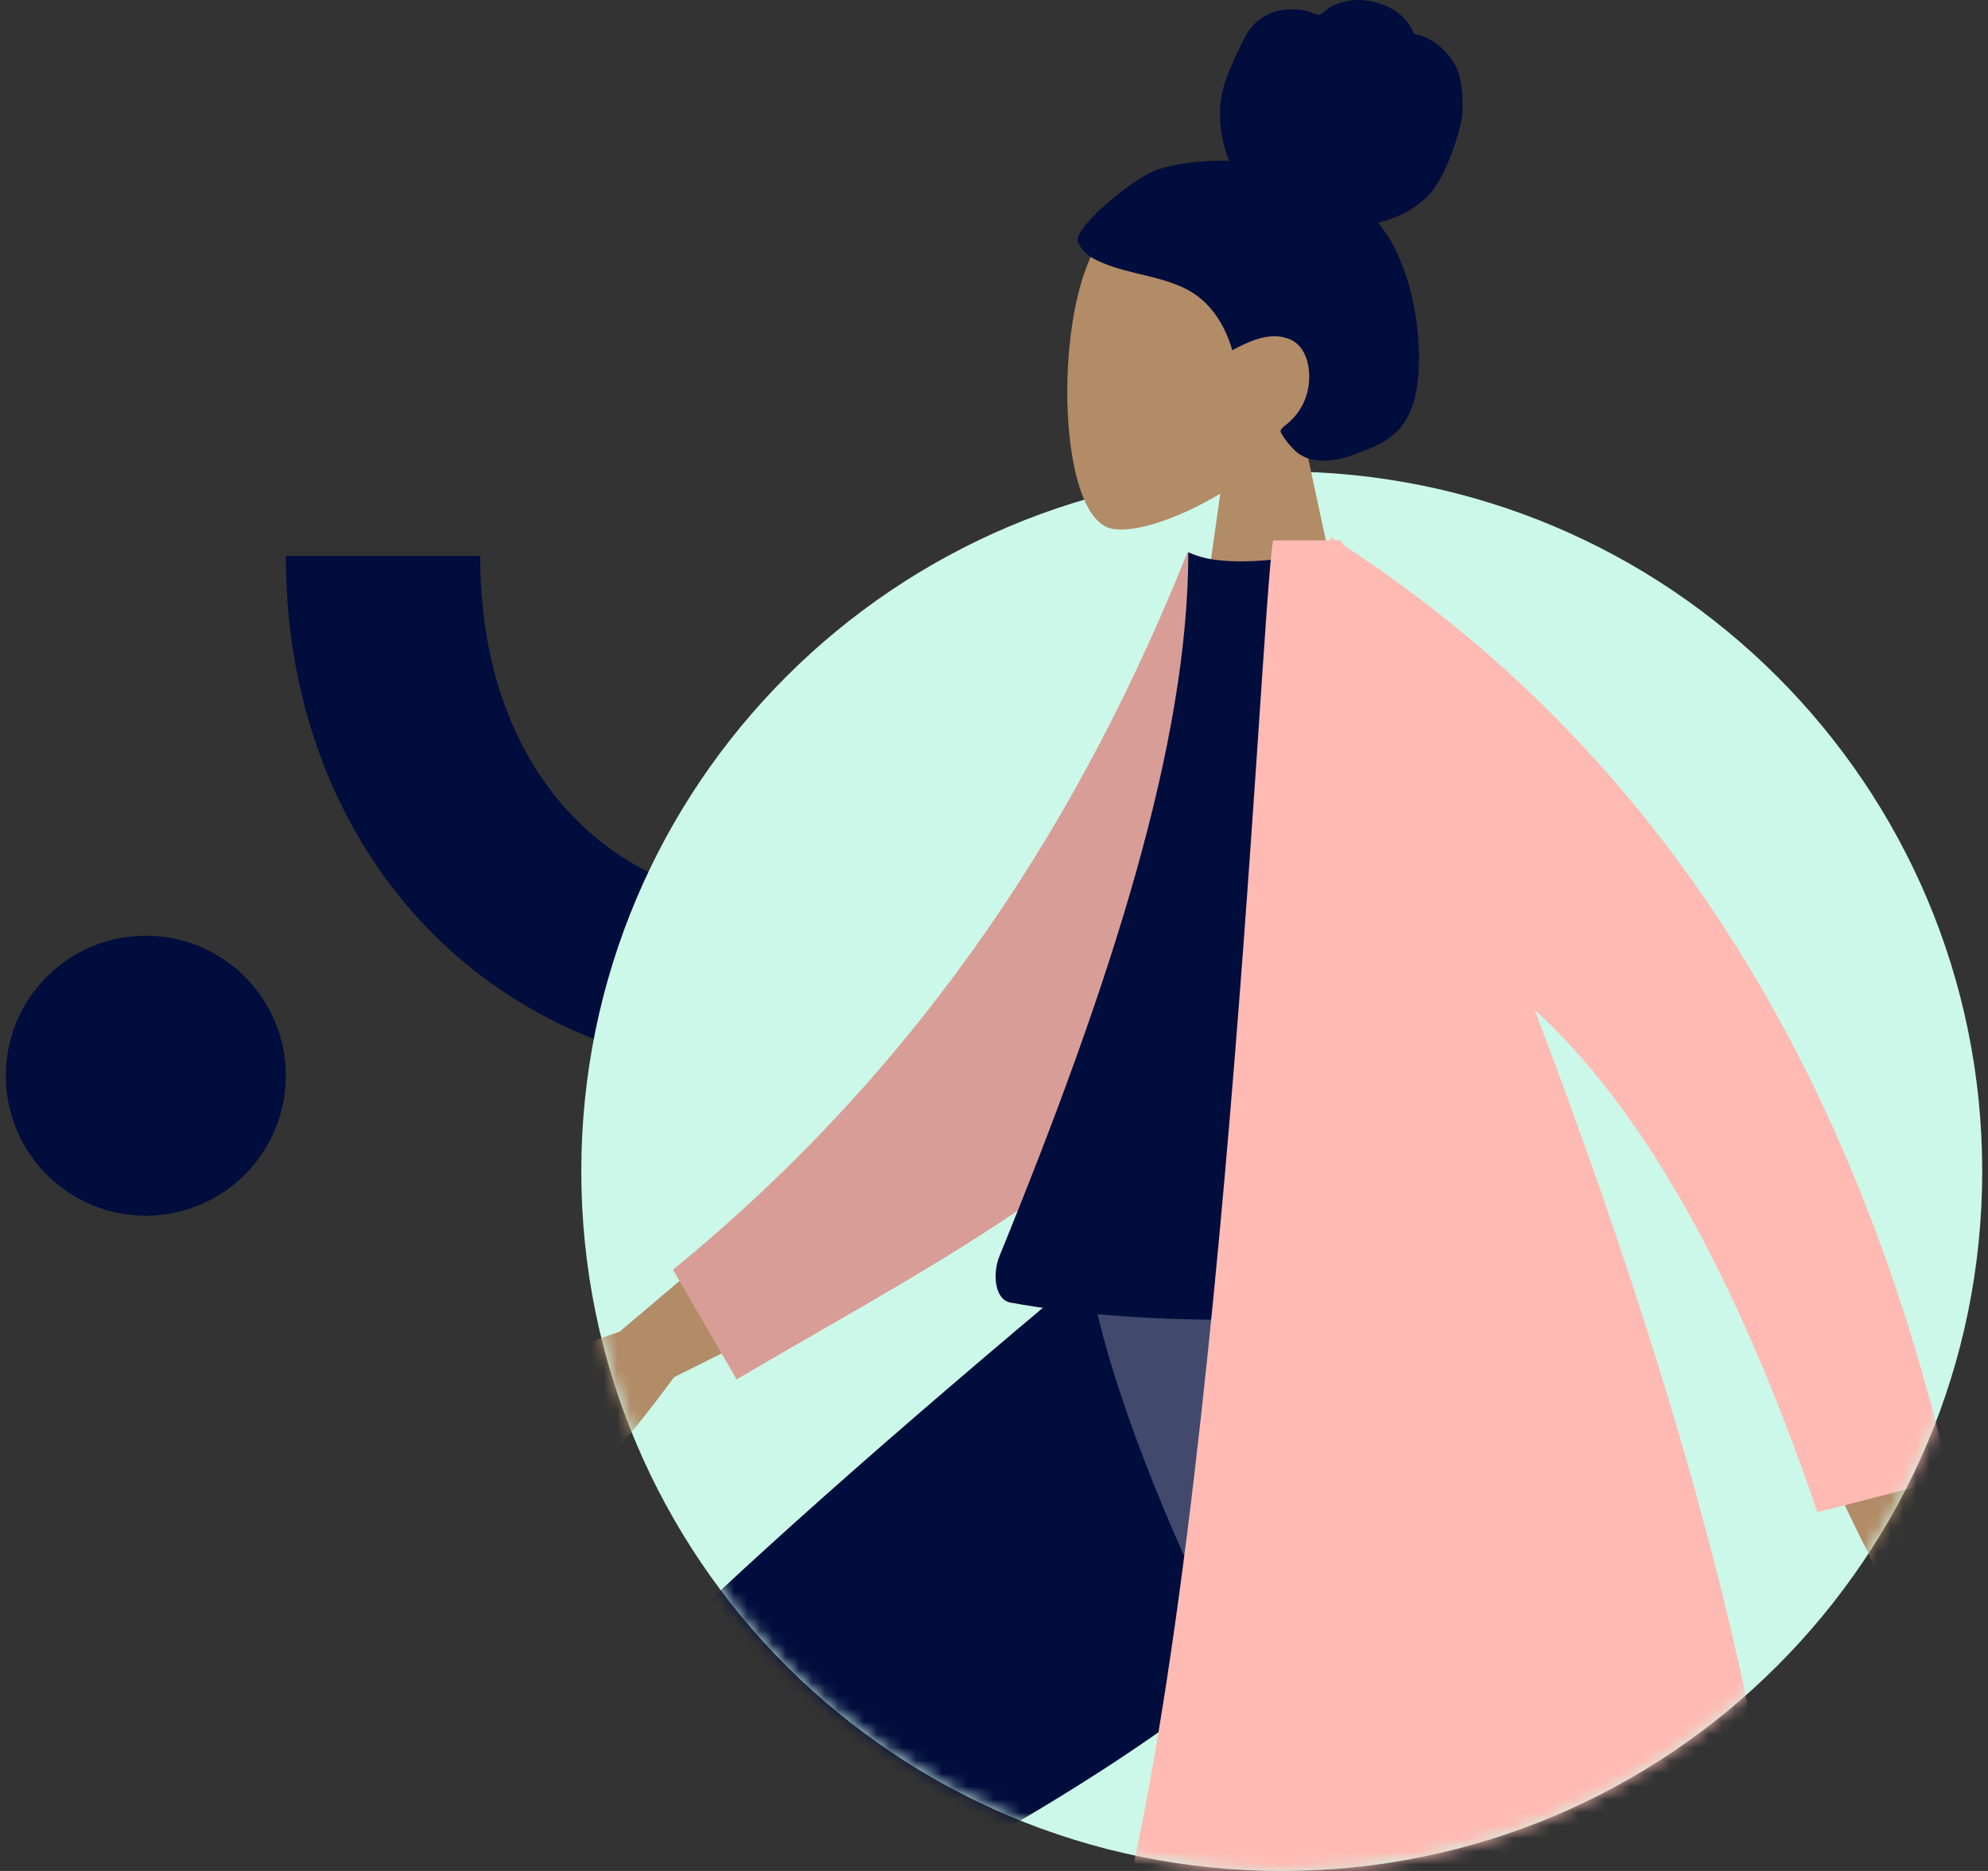 <svg width="153" height="144" viewBox="0 0 153 144" fill="none" xmlns="http://www.w3.org/2000/svg">
<rect x="0" y="0" width="153" height="144" fill="#333333" stroke="none"/>
<path fill-rule="evenodd" clip-rule="evenodd" d="M98.691 42.783C98.691 65.667 82.791 82.636 60.344 82.636C37.896 82.636 21.996 65.667 21.996 42.783H36.96C36.96 60.218 47.872 69.558 60.344 69.558C72.814 69.558 83.726 60.218 83.726 42.783H98.691Z" fill="#010D3C"/>
<path d="M11.221 93.568C5.27 93.568 0.446 88.744 0.446 82.793C0.446 76.842 5.27 72.018 11.221 72.018C17.172 72.018 21.996 76.842 21.996 82.793C21.996 88.744 17.172 93.568 11.221 93.568Z" fill="#010D3C"/>
<path d="M98.646 144C68.873 144 44.738 119.888 44.738 90.144C44.738 60.4 68.873 36.287 98.646 36.287C128.419 36.287 152.555 60.4 152.555 90.144C152.555 119.888 128.419 144 98.646 144Z" fill="#CCF8E9"/>
<path fill-rule="evenodd" clip-rule="evenodd" d="M84.198 19.269C81.105 25.029 81.472 39.638 85.47 40.667C87.064 41.078 90.46 40.072 93.916 37.991L91.747 53.324H104.557L100.147 32.789C102.606 29.905 104.271 26.371 103.993 22.41C103.191 10.999 87.291 13.509 84.198 19.269Z" fill="#B28B67"/>
<path fill-rule="evenodd" clip-rule="evenodd" d="M89.254 12.995C91.005 12.462 93.546 12.281 94.615 12.403C94.007 10.948 93.765 9.326 93.962 7.747C94.153 6.213 94.839 4.907 95.474 3.538C95.766 2.907 96.098 2.28 96.592 1.797C97.096 1.306 97.733 0.981 98.401 0.826C99.085 0.668 99.8 0.681 100.485 0.825C100.788 0.888 101.06 1.027 101.358 1.104C101.662 1.183 101.809 0.992 102.03 0.801C102.563 0.34 103.343 0.113 104.017 0.031C104.772 -0.06 105.556 0.054 106.277 0.302C106.978 0.544 107.652 0.936 108.159 1.507C108.385 1.762 108.59 2.051 108.723 2.371C108.778 2.502 108.787 2.58 108.918 2.628C109.039 2.672 109.181 2.674 109.306 2.716C110.515 3.125 111.549 4.059 112.112 5.257C112.441 5.957 112.596 7.188 112.554 8.568C112.511 9.948 111.264 13.548 110.097 14.862C109.056 16.034 107.526 16.808 106.048 17.146C107.029 18.266 107.682 19.665 108.164 21.088C108.688 22.633 109.013 24.239 109.133 25.875C109.246 27.43 109.257 29.074 108.892 30.595C108.551 32.018 107.821 33.185 106.603 33.925C106.045 34.265 105.444 34.52 104.84 34.752C104.245 34.982 103.648 35.205 103.025 35.334C101.845 35.577 100.485 35.536 99.576 34.597C99.249 34.259 98.888 33.834 98.65 33.421C98.564 33.272 98.512 33.175 98.616 33.03C98.741 32.856 98.944 32.722 99.104 32.587C100.02 31.811 100.588 30.775 100.73 29.544C100.876 28.295 100.54 26.683 99.324 26.137C97.824 25.465 96.171 26.237 94.838 26.957C94.271 24.959 93.107 23.159 91.283 22.242C89.264 21.228 86.948 21.11 84.874 20.239C84.333 20.013 83.782 19.755 83.385 19.293C83.218 19.1 83.023 18.85 82.957 18.594C82.87 18.259 83.086 17.978 83.253 17.716C84.14 16.329 87.504 13.528 89.254 12.995Z" fill="#010D3C"/>
<mask id="mask0_1190_12291" style="mask-type:alpha" maskUnits="userSpaceOnUse" x="44" y="36" width="109" height="108">
<path d="M98.646 144C68.873 144 44.738 119.888 44.738 90.144C44.738 60.4 68.873 36.287 98.646 36.287C128.419 36.287 152.555 60.4 152.555 90.144C152.555 119.888 128.419 144 98.646 144Z" fill="#7A3A0F"/>
</mask>
<g mask="url(#mask0_1190_12291)">
<path fill-rule="evenodd" clip-rule="evenodd" d="M114.899 97.583C113.937 110.705 51.937 149.34 51.575 150.424C51.414 150.906 57.847 166.135 70.874 196.112L65.454 198.216C45.474 166.468 35.997 148.903 37.023 145.52C38.492 140.677 54.527 124.744 85.128 97.722L114.899 97.583Z" fill="#B28B67"/>
<path fill-rule="evenodd" clip-rule="evenodd" d="M69.444 189.341L60.596 192.559C41.937 171.527 34.624 154.173 35.957 145.332C36.846 139.437 52.826 123.531 83.896 97.613L115.531 97.613C114.452 128.003 56.986 150.538 56.217 151.833C55.448 153.128 63.013 165.812 69.444 189.341Z" fill="#010D3C"/>
<path fill-rule="evenodd" clip-rule="evenodd" d="M107.765 97.582L135.384 163.824L162.529 219.826H156.125L86.055 97.582H107.765Z" fill="#997659"/>
<path fill-rule="evenodd" clip-rule="evenodd" d="M160.076 208.192L145.845 210.858C134.842 194.697 88.793 128.431 83.744 97.582H115.425C132.286 119.882 149.588 191.763 160.076 208.192Z" fill="#414A6D"/>
<path fill-rule="evenodd" clip-rule="evenodd" d="M63.807 88.843L47.695 102.489C43.176 104.052 39.435 105.866 36.474 107.93C35.79 108.646 35.002 110.054 38.014 109.609C41.025 109.165 44.213 108.833 44.703 109.836C45.193 110.839 43.447 112.2 44.389 113.533C45.017 114.422 47.514 111.909 51.88 105.995L68.211 97.852L63.807 88.843ZM136.766 82.938C144.442 103.651 148.944 114.982 150.271 116.93C151.244 118.358 157.504 122.234 161.768 124.352C163.48 125.202 163.026 126.661 162.488 127.107C158.108 130.737 154.459 127.685 150.037 126.338C145.192 124.863 146.416 130.777 142.585 129.672C143.343 127.038 145.282 122.063 143.633 119.207C142.9 117.937 137.46 106.305 127.312 84.309L136.766 82.938Z" fill="#B28B67"/>
<path fill-rule="evenodd" clip-rule="evenodd" d="M97.252 44.437L91.394 42.502C83.448 62.333 71.597 81.52 51.797 97.727L56.693 106.167C74.094 95.926 90.567 87.971 97.252 72.604C99.495 67.446 97.435 50.604 97.252 44.437Z" fill="#D99D97"/>
<path fill-rule="evenodd" clip-rule="evenodd" d="M117.373 100.25C100.593 102.027 87.385 102.027 77.75 100.25C76.556 100.029 76.368 98.033 76.921 96.677C85.542 75.574 91.454 57.16 91.454 42.502C93.036 43.299 95.804 43.418 99.759 42.86C110.388 57.966 115.274 75.298 117.373 100.25Z" fill="#010D3C"/>
<path fill-rule="evenodd" clip-rule="evenodd" d="M102.389 41.316L102.404 41.593L97.975 41.593C96.954 47.593 93.755 128.083 83.947 155.739L83.648 156.561H137.986C136.808 131.969 127.515 102.428 118.102 77.708C126.426 85.318 133.681 98.212 139.867 116.391L150.045 113.781C142.477 81.203 126.918 57.257 103.368 41.945L103.215 41.593L102.821 41.593L102.389 41.316Z" fill="#FFBAB3"/>
</g>
</svg>
